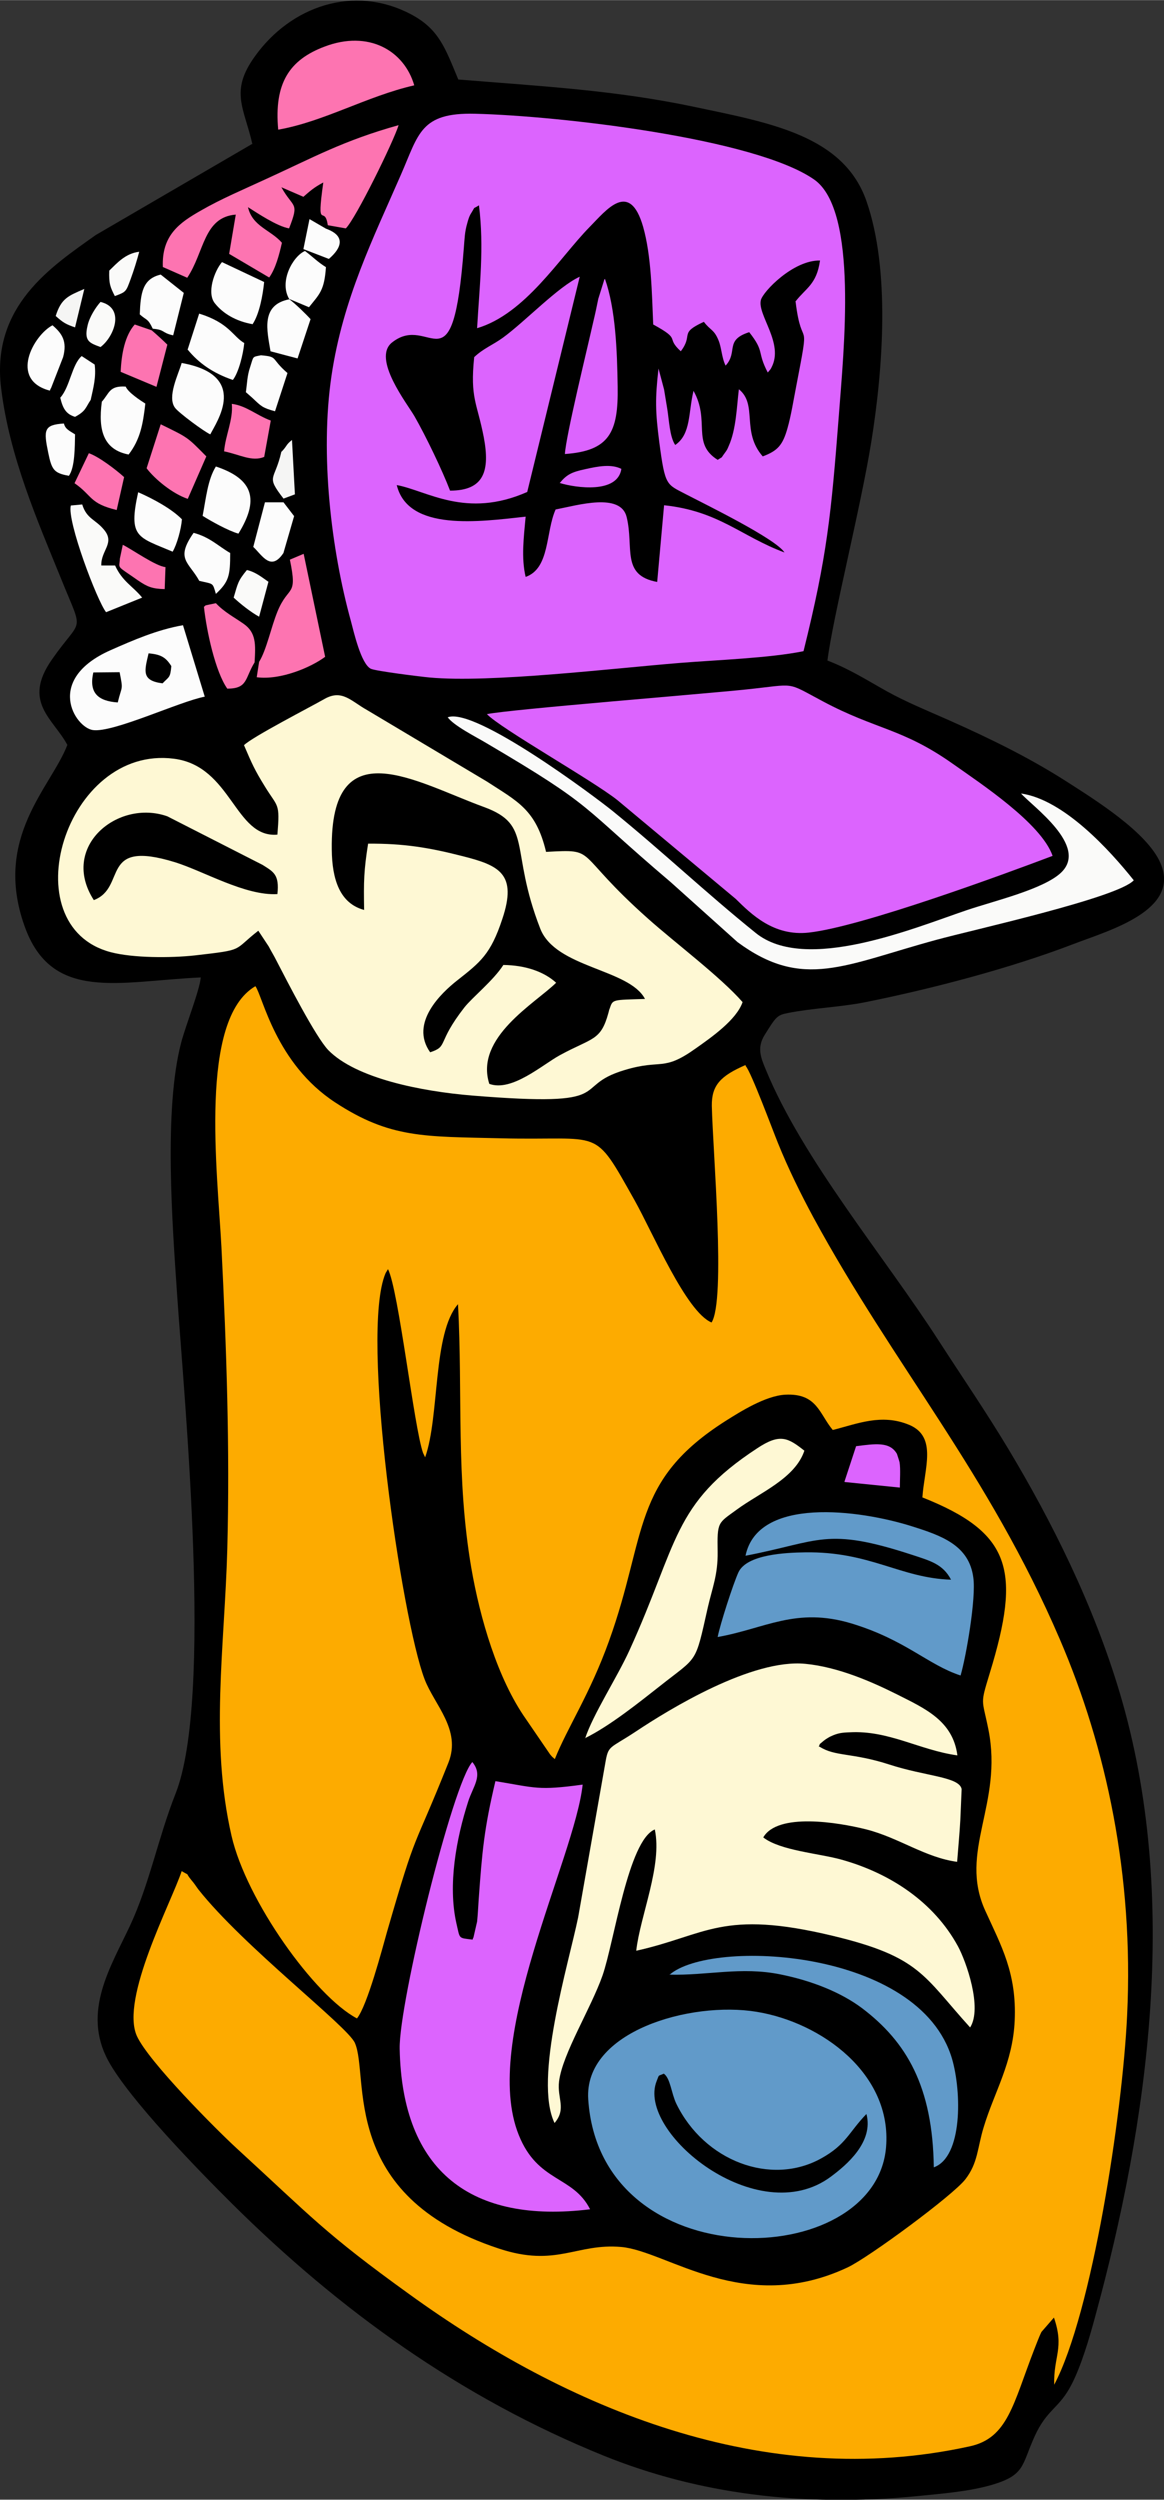 <?xml version="1.0" encoding="UTF-8"?>
<!DOCTYPE svg PUBLIC "-//W3C//DTD SVG 1.1//EN" "http://www.w3.org/Graphics/SVG/1.1/DTD/svg11.dtd">
<!-- Creator: CorelDRAW -->
<svg xmlns="http://www.w3.org/2000/svg" xml:space="preserve" width="31.84mm" height="68.323mm" version="1.1" style="shape-rendering:geometricPrecision; text-rendering:geometricPrecision; image-rendering:optimizeQuality; fill-rule:evenodd; clip-rule:evenodd"
viewBox="0 0 43.89 94.17"
 xmlns:xlink="http://www.w3.org/1999/xlink"
 xmlns:xodm="http://www.corel.com/coreldraw/odm/2003">
 <rect x="0" y="0" width="43.89" height="94.17" fill="#333333" stroke="none"/>
 <defs>
  <style type="text/css">
   <![CDATA[
    .fil0 {fill:black}
    .fil4 {fill:#619AC9}
    .fil3 {fill:#DC64FE}
    .fil8 {fill:#F5F5F4}
    .fil5 {fill:#FAFAF9}
    .fil7 {fill:#FCFCFC}
    .fil6 {fill:#FD74B1}
    .fil1 {fill:#FDAB00}
    .fil2 {fill:#FEF8D4}
   ]]>
  </style>
 </defs>
 <g id="Camada_x0020_1">
  <g id="_2076107411568">
   <path class="fil0" d="M9.52 5.41l-5.91 3.44c-1.67,1.19 -3.94,2.66 -3.57,5.75 0.31,2.6 1.39,5.05 2.26,7.19 0.87,2.16 0.81,1.4 -0.34,3.05 -1.13,1.61 0.05,2.23 0.58,3.22 -0.61,1.59 -2.8,3.48 -1.62,6.81 1.02,2.9 3.56,2.09 6.65,1.95 -0.04,0.48 -0.56,1.78 -0.74,2.46 -0.66,2.52 -0.33,6.86 -0.15,9.51 0.27,3.98 1.36,15.18 -0.06,18.78 -0.66,1.67 -0.98,3.4 -1.72,4.98 -0.71,1.52 -1.82,3.23 -0.82,5.08 0.8,1.47 3.43,4.16 4.69,5.41 4.01,3.97 8.57,7.28 14.01,9.48 3.52,1.42 7.47,1.94 11.77,1.52 0.98,-0.1 1.96,-0.17 2.86,-0.43 1.24,-0.37 1.11,-0.73 1.59,-1.8 0.48,-1.07 0.93,-1.05 1.41,-1.99 0.35,-0.68 0.66,-1.71 0.88,-2.53 2.01,-7.35 3.22,-15.8 0.94,-23.49 -1,-3.36 -2.58,-6.5 -4.2,-9.2 -0.86,-1.43 -1.74,-2.71 -2.62,-4.07 -2.06,-3.2 -5.14,-6.84 -6.54,-10.25 -0.19,-0.45 -0.33,-0.82 -0.04,-1.29 0.43,-0.69 0.47,-0.75 0.88,-0.83 0.9,-0.18 1.95,-0.22 2.88,-0.4 2.55,-0.51 5.52,-1.29 7.89,-2.2 1.33,-0.51 4.04,-1.26 3.28,-3.04 -0.5,-1.17 -2.45,-2.38 -3.59,-3.11 -1.35,-0.86 -2.81,-1.58 -4.41,-2.29 -0.77,-0.34 -1.6,-0.68 -2.32,-1.08 -0.79,-0.44 -1.37,-0.82 -2.24,-1.16 0.2,-1.61 1.26,-5.79 1.65,-8.22 0.45,-2.78 0.72,-6.51 -0.18,-9.09 -0.86,-2.46 -3.6,-2.94 -6.45,-3.54 -3.02,-0.64 -5.75,-0.78 -8.94,-1.04 -0.5,-1.2 -0.73,-1.9 -1.79,-2.46 -2.15,-1.13 -4.53,-0.3 -5.88,1.59 -0.96,1.33 -0.4,1.94 -0.09,3.32z"/>
   <path class="fil1" d="M28.11 40.12c-0.94,0.41 -1.28,0.76 -1.27,1.54 0.04,1.74 0.53,7.32 -0.01,8.16 -0.96,-0.4 -2.21,-3.37 -2.9,-4.6 -1.6,-2.84 -1.16,-2.24 -5.06,-2.34 -2.86,-0.07 -4.15,0.01 -6.23,-1.35 -2.25,-1.47 -2.73,-4 -3.01,-4.38 -2.14,1.25 -1.43,6.98 -1.28,9.84 0.19,3.79 0.32,7.57 0.22,11.38 -0.1,3.65 -0.66,7.22 0.16,10.79 0.56,2.44 3.14,6.04 4.73,6.88 0.39,-0.48 0.96,-2.65 1.13,-3.25 1.17,-4.05 0.94,-2.93 2.32,-6.39 0.49,-1.24 -0.53,-2.17 -0.9,-3.14 -0.86,-2.25 -2.45,-13.03 -1.47,-15.3l0.09 -0.15c0.4,0.79 0.98,5.95 1.32,6.92l0.08 0.17c0.55,-1.54 0.28,-4.67 1.24,-5.77 0.18,3.45 -0.08,6.53 0.5,9.93 0.33,1.91 0.99,4.18 2.06,5.7l0.91 1.33c0.12,0.14 0.06,0.07 0.18,0.18 0.48,-1.2 1.32,-2.44 2.04,-4.44 1.46,-4.04 0.82,-6.04 4.43,-8.32 0.51,-0.32 1.47,-0.93 2.22,-0.97 1.2,-0.06 1.28,0.72 1.79,1.33 0.92,-0.23 1.84,-0.63 2.89,-0.19 1.06,0.45 0.56,1.65 0.49,2.73 3.35,1.33 3.73,2.74 2.54,6.62 -0.37,1.22 -0.29,0.93 -0.05,2.13 0.56,2.81 -1.14,4.58 -0.12,6.82 0.6,1.32 1.19,2.35 1.11,4.14 -0.07,1.6 -0.77,2.69 -1.17,4.02 -0.24,0.78 -0.21,1.34 -0.69,1.96 -0.46,0.6 -3.65,2.95 -4.44,3.32 -3.9,1.83 -6.79,-0.61 -8.53,-0.77 -1.7,-0.15 -2.45,0.78 -4.62,0.06 -6.06,-1.99 -4.87,-6.5 -5.43,-7.75 -0.28,-0.63 -4.19,-3.62 -5.9,-5.78 -0.09,-0.12 -0.14,-0.21 -0.27,-0.36 -0.26,-0.32 -0,-0.12 -0.36,-0.33 -0.39,1.18 -2.32,4.8 -1.69,6.21 0.44,0.97 3.02,3.55 3.75,4.22 2.85,2.61 3.33,3.21 6.51,5.5 5.93,4.29 13.37,7.45 21.15,5.74 1.43,-0.31 1.63,-1.59 2.42,-3.63 0.09,-0.22 0.18,-0.48 0.28,-0.68l0.47 -0.54c0.4,1.16 -0.02,1.45 0.01,2.53 1.43,-2.7 2.58,-10.24 2.75,-13.93 0.25,-5.24 -0.78,-10.07 -2.54,-14.16 -2.69,-6.26 -6.24,-10.28 -9.29,-15.89 -0.47,-0.87 -0.95,-1.84 -1.34,-2.81 -0.2,-0.49 -1,-2.65 -1.21,-2.89z"/>
   <path class="fil2" d="M3.54 33.91c-1.3,-2.01 0.9,-3.82 2.77,-3.16l3.59 1.83c0.41,0.26 0.64,0.36 0.56,1.1 -1.21,0.07 -2.77,-0.86 -3.86,-1.2 -2.89,-0.89 -1.79,0.95 -3.07,1.43zm10.2 0.37c-0.92,-0.24 -1.22,-1.14 -1.23,-2.28 -0.06,-4.57 3.16,-2.54 5.74,-1.6 1.86,0.68 0.95,1.57 2.12,4.58 0.58,1.49 3.35,1.51 3.95,2.65 -1.24,0.04 -1.21,0.01 -1.33,0.36 -0.07,0.2 0.03,-0.12 -0.05,0.17 -0.29,1.06 -0.6,0.92 -1.83,1.59 -0.66,0.36 -1.81,1.39 -2.66,1.08 -0.56,-1.75 1.74,-3.04 2.52,-3.81 -0.46,-0.42 -1.16,-0.66 -1.99,-0.67 -0.37,0.58 -1.17,1.22 -1.47,1.6 -1.06,1.36 -0.59,1.46 -1.29,1.69 -0.79,-1.11 0.44,-2.25 1.01,-2.7 0.89,-0.7 1.27,-0.99 1.71,-2.32 0.57,-1.7 -0.11,-2.02 -1.5,-2.37 -1.25,-0.32 -2.21,-0.48 -3.56,-0.47 -0.16,1.01 -0.17,1.42 -0.15,2.5zm-3.75 -4.65c0.49,0.8 0.57,0.59 0.47,1.81 -1.61,0.14 -1.72,-2.58 -3.9,-2.86 -4.1,-0.53 -6.16,6.3 -2.38,7.29 0.84,0.22 2.26,0.22 3.17,0.12 1.92,-0.22 1.41,-0.17 2.39,-0.93l0.39 0.59c0.11,0.21 0.19,0.33 0.3,0.55 0.41,0.79 1.47,2.86 1.95,3.36 1.04,1.06 3.48,1.55 5.42,1.71 5.64,0.46 3.64,-0.33 5.75,-0.96 1.42,-0.43 1.43,0.08 2.69,-0.82 0.58,-0.41 1.53,-1.07 1.76,-1.74 -0.82,-0.94 -2.55,-2.24 -3.56,-3.14 -2.88,-2.56 -1.85,-2.63 -3.85,-2.52 -0.38,-1.6 -1.08,-1.9 -2.23,-2.65l-4.53 -2.7c-0.59,-0.33 -0.93,-0.78 -1.58,-0.42 -0.58,0.33 -2.74,1.44 -3.05,1.75 0.3,0.7 0.4,0.93 0.79,1.56z"/>
   <path class="fil2" d="M30.87 65.8c0.1,-0.17 -0.07,-0 0.2,-0.23 0.06,-0.05 0.21,-0.14 0.26,-0.16 0.26,-0.12 0.41,-0.14 0.71,-0.15 1.47,-0.08 2.63,0.67 4.06,0.87 -0.17,-1.31 -1.23,-1.77 -2.28,-2.3 -0.94,-0.47 -2.21,-1.03 -3.45,-1.15 -2.01,-0.2 -5.12,1.7 -6.41,2.56 -1,0.66 -1.02,0.49 -1.14,1.2l-1.02 5.79c-0.36,1.75 -1.69,6.1 -0.89,7.75 0.46,-0.54 0.09,-0.93 0.17,-1.57 0.13,-1.04 1.2,-2.74 1.64,-3.99 0.44,-1.27 0.97,-5.09 1.97,-5.5 0.29,1.36 -0.55,3.24 -0.7,4.57 2.66,-0.59 3.22,-1.57 7.42,-0.56 3.29,0.79 3.4,1.5 5.17,3.45 0.47,-0.74 -0.15,-2.49 -0.46,-3.06 -0.91,-1.67 -2.56,-2.75 -4.38,-3.26 -0.85,-0.24 -2.32,-0.34 -2.96,-0.84 0.54,-0.94 2.82,-0.57 3.89,-0.3 1.22,0.31 2.22,1.06 3.42,1.22 0.04,-0.53 0.09,-1.04 0.12,-1.57l0.05 -1.17c-0.09,-0.47 -1.37,-0.48 -2.74,-0.93 -1.4,-0.45 -2.03,-0.29 -2.62,-0.67z"/>
   <path class="fil3" d="M18.36 26.9c0.51,0.54 3.99,2.5 4.92,3.24l4.46 3.72c0.58,0.57 1.43,1.42 2.76,1.27 1.99,-0.22 7.39,-2.21 9.19,-2.89 -0.43,-1.23 -2.72,-2.73 -3.78,-3.48 -1.89,-1.33 -2.87,-1.27 -4.88,-2.34 -1.43,-0.76 -0.97,-0.65 -2.89,-0.45 -1.61,0.17 -8.92,0.75 -9.78,0.93z"/>
   <path class="fil4" d="M25.03 78.12c0.25,0.18 0.28,0.73 0.47,1.13 1.05,2.16 3.57,3.12 5.47,2.06 0.94,-0.52 1.04,-0.99 1.7,-1.67 0.28,1.06 -0.76,1.93 -1.34,2.36 -2.76,2.06 -7.34,-1.68 -6.57,-3.6 0.11,-0.27 0.03,-0.17 0.27,-0.28zm-2.85 0.97c0.45,6.78 10.84,6.51 11.23,1.8 0.23,-2.76 -2.43,-4.7 -4.88,-5.1 -2.5,-0.41 -6.52,0.74 -6.35,3.3z"/>
   <path class="fil3" d="M17.81 73.07c-0.54,-0.07 -0.46,-0.01 -0.6,-0.61 -0.33,-1.46 -0,-3.21 0.44,-4.58 0.18,-0.58 0.58,-0.99 0.16,-1.5 -0.74,0.79 -2.77,9.07 -2.74,10.8 0.09,4.64 2.71,6.6 7.18,6.05 -0.65,-1.28 -1.97,-1 -2.69,-2.8 -1.44,-3.58 2.11,-10.41 2.41,-13.2 -1.69,0.23 -1.76,0.12 -3.29,-0.13 -0.43,1.81 -0.5,2.65 -0.63,4.45 -0.02,0.28 -0.03,0.55 -0.06,0.84l-0.14 0.61c-0.01,-0.02 -0.02,0.06 -0.04,0.08z"/>
   <path class="fil4" d="M28.1 58.61c2.82,-0.54 3.03,-1.1 6.28,-0.04 0.7,0.23 1.17,0.35 1.48,0.94 -1.92,-0.06 -3.05,-1.07 -5.51,-1.03 -0.7,0.01 -2.2,0.07 -2.51,0.76 -0.2,0.44 -0.69,1.96 -0.78,2.43 1.8,-0.32 2.95,-1.14 5.05,-0.51 2.04,0.62 2.88,1.56 4.11,1.96 0.21,-0.72 0.59,-2.91 0.48,-3.69 -0.16,-1.22 -1.2,-1.58 -2.31,-1.93 -1.99,-0.63 -5.82,-1.13 -6.28,1.11z"/>
   <path class="fil5" d="M16.87 27c0.2,0.32 1.12,0.78 1.45,0.98 4.2,2.47 3.49,2.3 6.97,5.25l2.52 2.26c2.47,1.82 4.04,0.85 7.51,-0.09 1.35,-0.37 6.83,-1.58 7.43,-2.24 -0.91,-1.14 -2.64,-3.04 -4.25,-3.27 0.42,0.48 2.56,1.98 1.51,2.98 -0.66,0.63 -2.54,1.07 -3.57,1.42 -1.98,0.67 -6.07,2.38 -7.95,0.85 -1.91,-1.54 -3.47,-3.03 -5.39,-4.59 -0.68,-0.55 -5.2,-3.93 -6.22,-3.53z"/>
   <path class="fil2" d="M22.06 65.48c0.94,-0.46 2.08,-1.38 2.82,-1.96 1.45,-1.15 1.32,-0.79 1.81,-2.97 0.17,-0.74 0.38,-1.22 0.37,-2.08 -0.02,-1.16 0.01,-1.08 0.72,-1.6 0.87,-0.64 2.2,-1.17 2.55,-2.22 -0.62,-0.49 -0.92,-0.66 -1.78,-0.09 -3.21,2.1 -2.97,3.57 -4.82,7.62 -0.46,1.01 -1.38,2.42 -1.67,3.32z"/>
   <path class="fil6" d="M6.13 10.05l0.93 0.41c0.65,-0.97 0.61,-2.28 1.83,-2.38l-0.25 1.48 1.51 0.89c0.24,-0.33 0.38,-0.86 0.48,-1.31 -0.43,-0.49 -1.11,-0.61 -1.28,-1.34 0.35,0.22 1.09,0.72 1.55,0.8 0.4,-1.02 0.16,-0.74 -0.29,-1.55l0.83 0.36c0.23,-0.2 0.39,-0.35 0.75,-0.54 -0.27,1.92 0.05,0.79 0.17,1.61l0.68 0.12c0.38,-0.38 1.8,-3.27 1.99,-3.89 -2.08,0.58 -3.2,1.21 -5.02,2.04 -0.82,0.38 -1.66,0.73 -2.44,1.18 -0.79,0.45 -1.48,0.92 -1.43,2.13z"/>
   <path class="fil4" d="M25.23 74.39c1.43,0.04 2.71,-0.31 4.19,-0.01 1.2,0.24 2.29,0.68 3.08,1.27 1.68,1.27 2.67,2.95 2.71,6 1.09,-0.39 1.05,-2.84 0.69,-4.08 -1.22,-4.17 -9.11,-4.55 -10.66,-3.17z"/>
   <path class="fil7" d="M4.51 25.32c0.14,0.71 0.09,0.48 -0.07,1.14 -0.73,-0.05 -1.1,-0.35 -0.92,-1.13l0.99 -0.01zm1.09 -0.71c0.47,0.04 0.65,0.15 0.86,0.48 -0.04,0.45 -0.08,0.39 -0.33,0.65 -0.81,-0.1 -0.68,-0.47 -0.53,-1.12zm2.12 1.63l-0.82 -2.69c-0.98,0.17 -1.89,0.57 -2.73,0.94 -2.5,1.11 -1.34,2.91 -0.67,3.01 0.77,0.11 3.27,-1.08 4.23,-1.26z"/>
   <path class="fil6" d="M10.49 4.88c1.72,-0.3 3.34,-1.26 5.13,-1.67 -0.38,-1.31 -1.72,-2.09 -3.38,-1.46 -1.33,0.5 -1.91,1.38 -1.75,3.13z"/>
   <path class="fil3" d="M21.31 17.1c1.66,-0.12 2.01,-0.81 1.98,-2.54 -0.02,-1.37 -0.08,-2.93 -0.48,-4.06 -0.02,0.02 -0.03,0.03 -0.04,0.08l-0.21 0.67c-0.06,0.3 -0.12,0.58 -0.19,0.87 -0.24,1.07 -1.03,4.29 -1.07,4.98zm-0.21 1.09c0.62,0.19 2.19,0.41 2.33,-0.53 -0.38,-0.19 -0.87,-0.1 -1.36,0.01 -0.52,0.11 -0.71,0.21 -0.97,0.53zm8.9 -6.82c0.24,1.97 0.57,0.34 0.02,3.19 -0.1,0.51 -0.19,1.09 -0.33,1.58 -0.18,0.63 -0.37,0.84 -0.93,1.05 -0.82,-0.94 -0.18,-1.95 -0.9,-2.53 -0.08,0.65 -0.1,1.51 -0.38,2.13 -0.05,0.12 -0.06,0.15 -0.15,0.27 -0.18,0.24 -0.04,0.11 -0.27,0.26 -1,-0.63 -0.27,-1.46 -0.91,-2.6 -0.2,0.82 -0.09,1.63 -0.69,2.04 -0.21,-0.31 -0.23,-0.93 -0.3,-1.36 -0.04,-0.26 -0.08,-0.47 -0.12,-0.73l-0.21 -0.79c-0.13,1.14 -0.12,1.62 0.03,2.78 0.22,1.67 0.27,1.57 1.01,1.96 0.71,0.37 3.38,1.67 3.71,2.19 -1.64,-0.61 -2.47,-1.56 -4.54,-1.78l-0.26 2.89c-1.37,-0.25 -0.87,-1.29 -1.15,-2.44 -0.22,-0.94 -1.85,-0.45 -2.68,-0.29 -0.38,0.85 -0.21,2.22 -1.13,2.54 -0.17,-0.72 -0.07,-1.49 0,-2.27 -1.74,0.19 -4.43,0.57 -4.86,-1.19 1.14,0.21 2.61,1.28 4.92,0.26l1.98 -8.11c-0.81,0.37 -2.05,1.68 -2.9,2.3 -0.39,0.28 -0.73,0.4 -1.08,0.73 -0.16,1.55 0.11,1.72 0.36,3.01 0.24,1.27 0.02,2.02 -1.27,2.02 -0.29,-0.76 -0.91,-2.05 -1.34,-2.8 -0.27,-0.47 -1.61,-2.17 -0.85,-2.78 1.46,-1.16 2.29,1.96 2.71,-3.57 0.03,-0.35 0.03,-0.59 0.13,-0.93 0.03,-0.11 0.07,-0.26 0.15,-0.38 0.18,-0.29 0.03,-0.12 0.29,-0.29 0.2,1.6 0.02,3.03 -0.07,4.63 1.82,-0.54 3.11,-2.66 4.24,-3.81 0.64,-0.65 1.51,-1.78 2.02,-0.01 0.31,1.09 0.33,2.5 0.38,3.68 1.1,0.6 0.44,0.46 1.04,1.01 0.49,-0.64 -0.09,-0.67 0.87,-1.11 0.25,0.33 0.38,0.28 0.55,0.69 0.12,0.28 0.12,0.66 0.27,0.96 0.48,-0.52 -0.05,-0.96 0.89,-1.26 0.6,0.76 0.28,0.72 0.7,1.52l0.1 -0.12c0.01,-0.01 0.03,-0.05 0.04,-0.07 0.48,-0.91 -0.54,-1.98 -0.4,-2.54 0.08,-0.32 1.22,-1.51 2.23,-1.49 -0.13,0.91 -0.53,1.03 -0.93,1.55zm0.3 13.15c0.89,-3.58 1.04,-5.14 1.33,-8.88 0.18,-2.41 0.74,-7.71 -0.93,-8.88 -2.22,-1.55 -9.58,-2.4 -12.79,-2.48 -2.06,-0.05 -2.12,0.76 -2.79,2.29 -1.04,2.39 -2.19,4.68 -2.62,7.58 -0.44,2.97 -0.01,6.56 0.73,9.24 0.11,0.41 0.38,1.61 0.75,1.8 0.19,0.09 1.89,0.3 2.22,0.33 2.29,0.21 6.85,-0.34 9.45,-0.55 1.36,-0.11 3.36,-0.18 4.64,-0.44z"/>
   <path class="fil6" d="M10.93 21.08c0.3,1.44 -0.05,0.93 -0.47,1.96 -0.24,0.59 -0.41,1.44 -0.69,1.89l-0.09 0.58c0.9,0.12 2.06,-0.38 2.58,-0.77l-0.81 -3.88 -0.52 0.22z"/>
   <path class="fil5" d="M4.34 21.3l-0.52 0c-0.02,-0.57 0.53,-0.84 0.1,-1.35 -0.32,-0.39 -0.65,-0.4 -0.82,-0.95l-0.43 0.04c-0.15,0.58 0.99,3.59 1.33,4.02l1.36 -0.55c-0.35,-0.43 -0.75,-0.61 -1.02,-1.21z"/>
   <path class="fil6" d="M9.6 24.94c0.04,-0.67 0.06,-1.11 -0.41,-1.44 -0.37,-0.26 -0.73,-0.44 -1.05,-0.78l-0.38 0.08c-0.02,0.01 -0.05,0.04 -0.07,0.06 0.1,0.92 0.43,2.44 0.88,3.08 0.78,0 0.66,-0.39 1.03,-0.99z"/>
   <path class="fil6" d="M5.53 17.64c0.31,0.41 0.98,0.96 1.55,1.15l0.7 -1.6c-0.74,-0.75 -0.68,-0.7 -1.72,-1.21l-0.53 1.65z"/>
   <path class="fil7" d="M7.93 16.36c0.24,-0.48 1.48,-2.23 -1.08,-2.69 -0.12,0.42 -0.56,1.28 -0.25,1.69 0.14,0.19 1.1,0.9 1.33,1z"/>
   <path class="fil7" d="M7.08 13.17c0.41,0.5 0.94,0.88 1.7,1.14 0.22,-0.28 0.39,-0.97 0.43,-1.39 -0.44,-0.26 -0.57,-0.76 -1.7,-1.11l-0.44 1.37z"/>
   <path class="fil7" d="M3.84 15.13c-0.15,1.1 0.08,1.81 1.01,1.99 0.43,-0.56 0.54,-1.12 0.63,-1.92 -0.19,-0.12 -0.65,-0.42 -0.74,-0.64 -0.63,-0.04 -0.61,0.25 -0.91,0.58z"/>
   <path class="fil7" d="M9.53 12.2c0.25,-0.38 0.38,-1.08 0.43,-1.58l-1.59 -0.75c-0.29,0.34 -0.58,1.16 -0.27,1.55 0.3,0.38 0.79,0.68 1.43,0.79z"/>
   <path class="fil7" d="M7.64 19.43c0.3,0.19 0.96,0.56 1.35,0.67 0.78,-1.26 0.59,-2.05 -0.85,-2.53 -0.31,0.5 -0.37,1.19 -0.5,1.86z"/>
   <path class="fil6" d="M4.54 14l1.36 0.57 0.41 -1.59c-0.15,-0.15 -0.4,-0.38 -0.59,-0.54l-0.64 -0.22c-0.37,0.42 -0.5,1.1 -0.53,1.78z"/>
   <path class="fil3" d="M31.85 55.83l2.08 0.21c0,-0.28 0.03,-0.69 -0.01,-0.95 -0,-0.02 -0.1,-0.32 -0.1,-0.32 -0.27,-0.47 -0.82,-0.38 -1.54,-0.29l-0.44 1.34z"/>
   <path class="fil7" d="M10.2 13.23l1.02 0.27 0.49 -1.48c-0.16,-0.18 -0.57,-0.58 -0.8,-0.75 -1.09,0.21 -0.84,1.18 -0.71,1.96z"/>
   <path class="fil6" d="M9.96 17.22l0.25 -1.38c-0.54,-0.2 -0.92,-0.56 -1.47,-0.63 0.06,0.59 -0.24,1.18 -0.29,1.79 0.59,0.12 1.05,0.4 1.51,0.21z"/>
   <path class="fil7" d="M6.51 20.78c0.16,-0.27 0.32,-0.84 0.35,-1.22 -0.39,-0.4 -1.1,-0.78 -1.65,-1.02 -0.38,1.72 -0.02,1.68 1.3,2.24z"/>
   <path class="fil7" d="M5.76 12.38c0.48,0.04 0.32,0.15 0.77,0.25l0.4 -1.6 -0.87 -0.69c-0.68,0.16 -0.76,0.68 -0.79,1.5 0.27,0.24 0.3,0.14 0.49,0.54z"/>
   <path class="fil7" d="M7.52 21.88c0.54,0.13 0.49,0.05 0.62,0.49 0.49,-0.46 0.54,-0.68 0.54,-1.54 -0.45,-0.26 -0.77,-0.6 -1.38,-0.76 -0.7,1 -0.18,1.09 0.22,1.82z"/>
   <path class="fil7" d="M10.69 20.82l0.4 -1.38 -0.4 -0.52 -0.7 0 -0.44 1.68c0.34,0.32 0.67,0.95 1.15,0.21z"/>
   <path class="fil6" d="M2.81 18.2c0.68,0.47 0.55,0.76 1.59,1.01l0.28 -1.24c-0.31,-0.28 -0.95,-0.77 -1.33,-0.9l-0.54 1.13z"/>
   <path class="fil7" d="M1.88 14.71c0.02,-0.03 0.03,-0.1 0.04,-0.08l0.46 -1.18c0.16,-0.6 -0.04,-0.89 -0.4,-1.2 -0.71,0.37 -1.65,2.05 -0.11,2.46z"/>
   <path class="fil7" d="M9.27 14.77c0.14,0.12 0.1,0.09 0.25,0.22 0.33,0.31 0.37,0.37 0.85,0.5l0.47 -1.44c-0.66,-0.57 -0.33,-0.61 -1,-0.67 -0.34,0.07 -0.27,0.02 -0.41,0.45 -0.11,0.32 -0.11,0.6 -0.16,0.95z"/>
   <path class="fil7" d="M10.91 11.26l0.74 0.31c0.39,-0.49 0.58,-0.62 0.64,-1.51 -0.32,-0.2 -0.45,-0.35 -0.79,-0.61 -0.46,0.2 -0.99,1.16 -0.59,1.82z"/>
   <path class="fil7" d="M2.27 14.97c0.1,0.43 0.23,0.63 0.56,0.73 0.41,-0.22 0.39,-0.34 0.59,-0.64 0.1,-0.46 0.21,-0.85 0.15,-1.33 -0.14,-0.09 -0.34,-0.22 -0.49,-0.32 -0.37,0.32 -0.44,1.15 -0.8,1.56z"/>
   <path class="fil7" d="M2.59 17.93c0.24,-0.31 0.23,-1.12 0.24,-1.57 -0.22,-0.14 -0.37,-0.2 -0.42,-0.41 -0.76,0.05 -0.77,0.24 -0.59,1.11 0.13,0.64 0.22,0.76 0.77,0.86z"/>
   <path class="fil6" d="M4.52 21.04c-0.02,0.41 -0.16,0.23 0.68,0.82 0.35,0.24 0.54,0.32 1.01,0.33l0.03 -0.83c-0.36,-0.03 -1.25,-0.66 -1.61,-0.84l-0.11 0.52z"/>
   <path class="fil5" d="M10.13 21.92c-0.25,-0.17 -0.48,-0.37 -0.82,-0.45 -0.34,0.41 -0.34,0.5 -0.5,1.04 0.26,0.24 0.62,0.53 0.96,0.72l0.35 -1.31z"/>
   <path class="fil5" d="M3.79 13.07c0.5,-0.37 0.95,-1.47 0,-1.7 -0.18,0.2 -0.42,0.57 -0.49,0.9 -0.14,0.59 0.09,0.65 0.49,0.8z"/>
   <path class="fil7" d="M11.44 9.38l0.96 0.37c0.49,-0.42 0.64,-0.87 -0.11,-1.14l-0.62 -0.36 -0.23 1.13z"/>
   <path class="fil8" d="M10.61 17.01c-0.25,1.12 -0.61,0.88 0.08,1.77l0.43 -0.16 -0.11 -2.05c-0.24,0.19 -0.17,0.21 -0.39,0.44z"/>
   <path class="fil5" d="M4.12 10.18c-0.02,0.5 0.04,0.64 0.21,0.97 0.43,-0.16 0.42,-0.16 0.6,-0.65 0.12,-0.33 0.23,-0.68 0.32,-1.02 -0.52,0.06 -0.84,0.43 -1.13,0.71z"/>
   <path class="fil8" d="M2.1 11.9c0.28,0.25 0.38,0.31 0.73,0.43l0.35 -1.45c-0.6,0.26 -0.87,0.35 -1.08,1.02z"/>
  </g>
 </g>
</svg>
